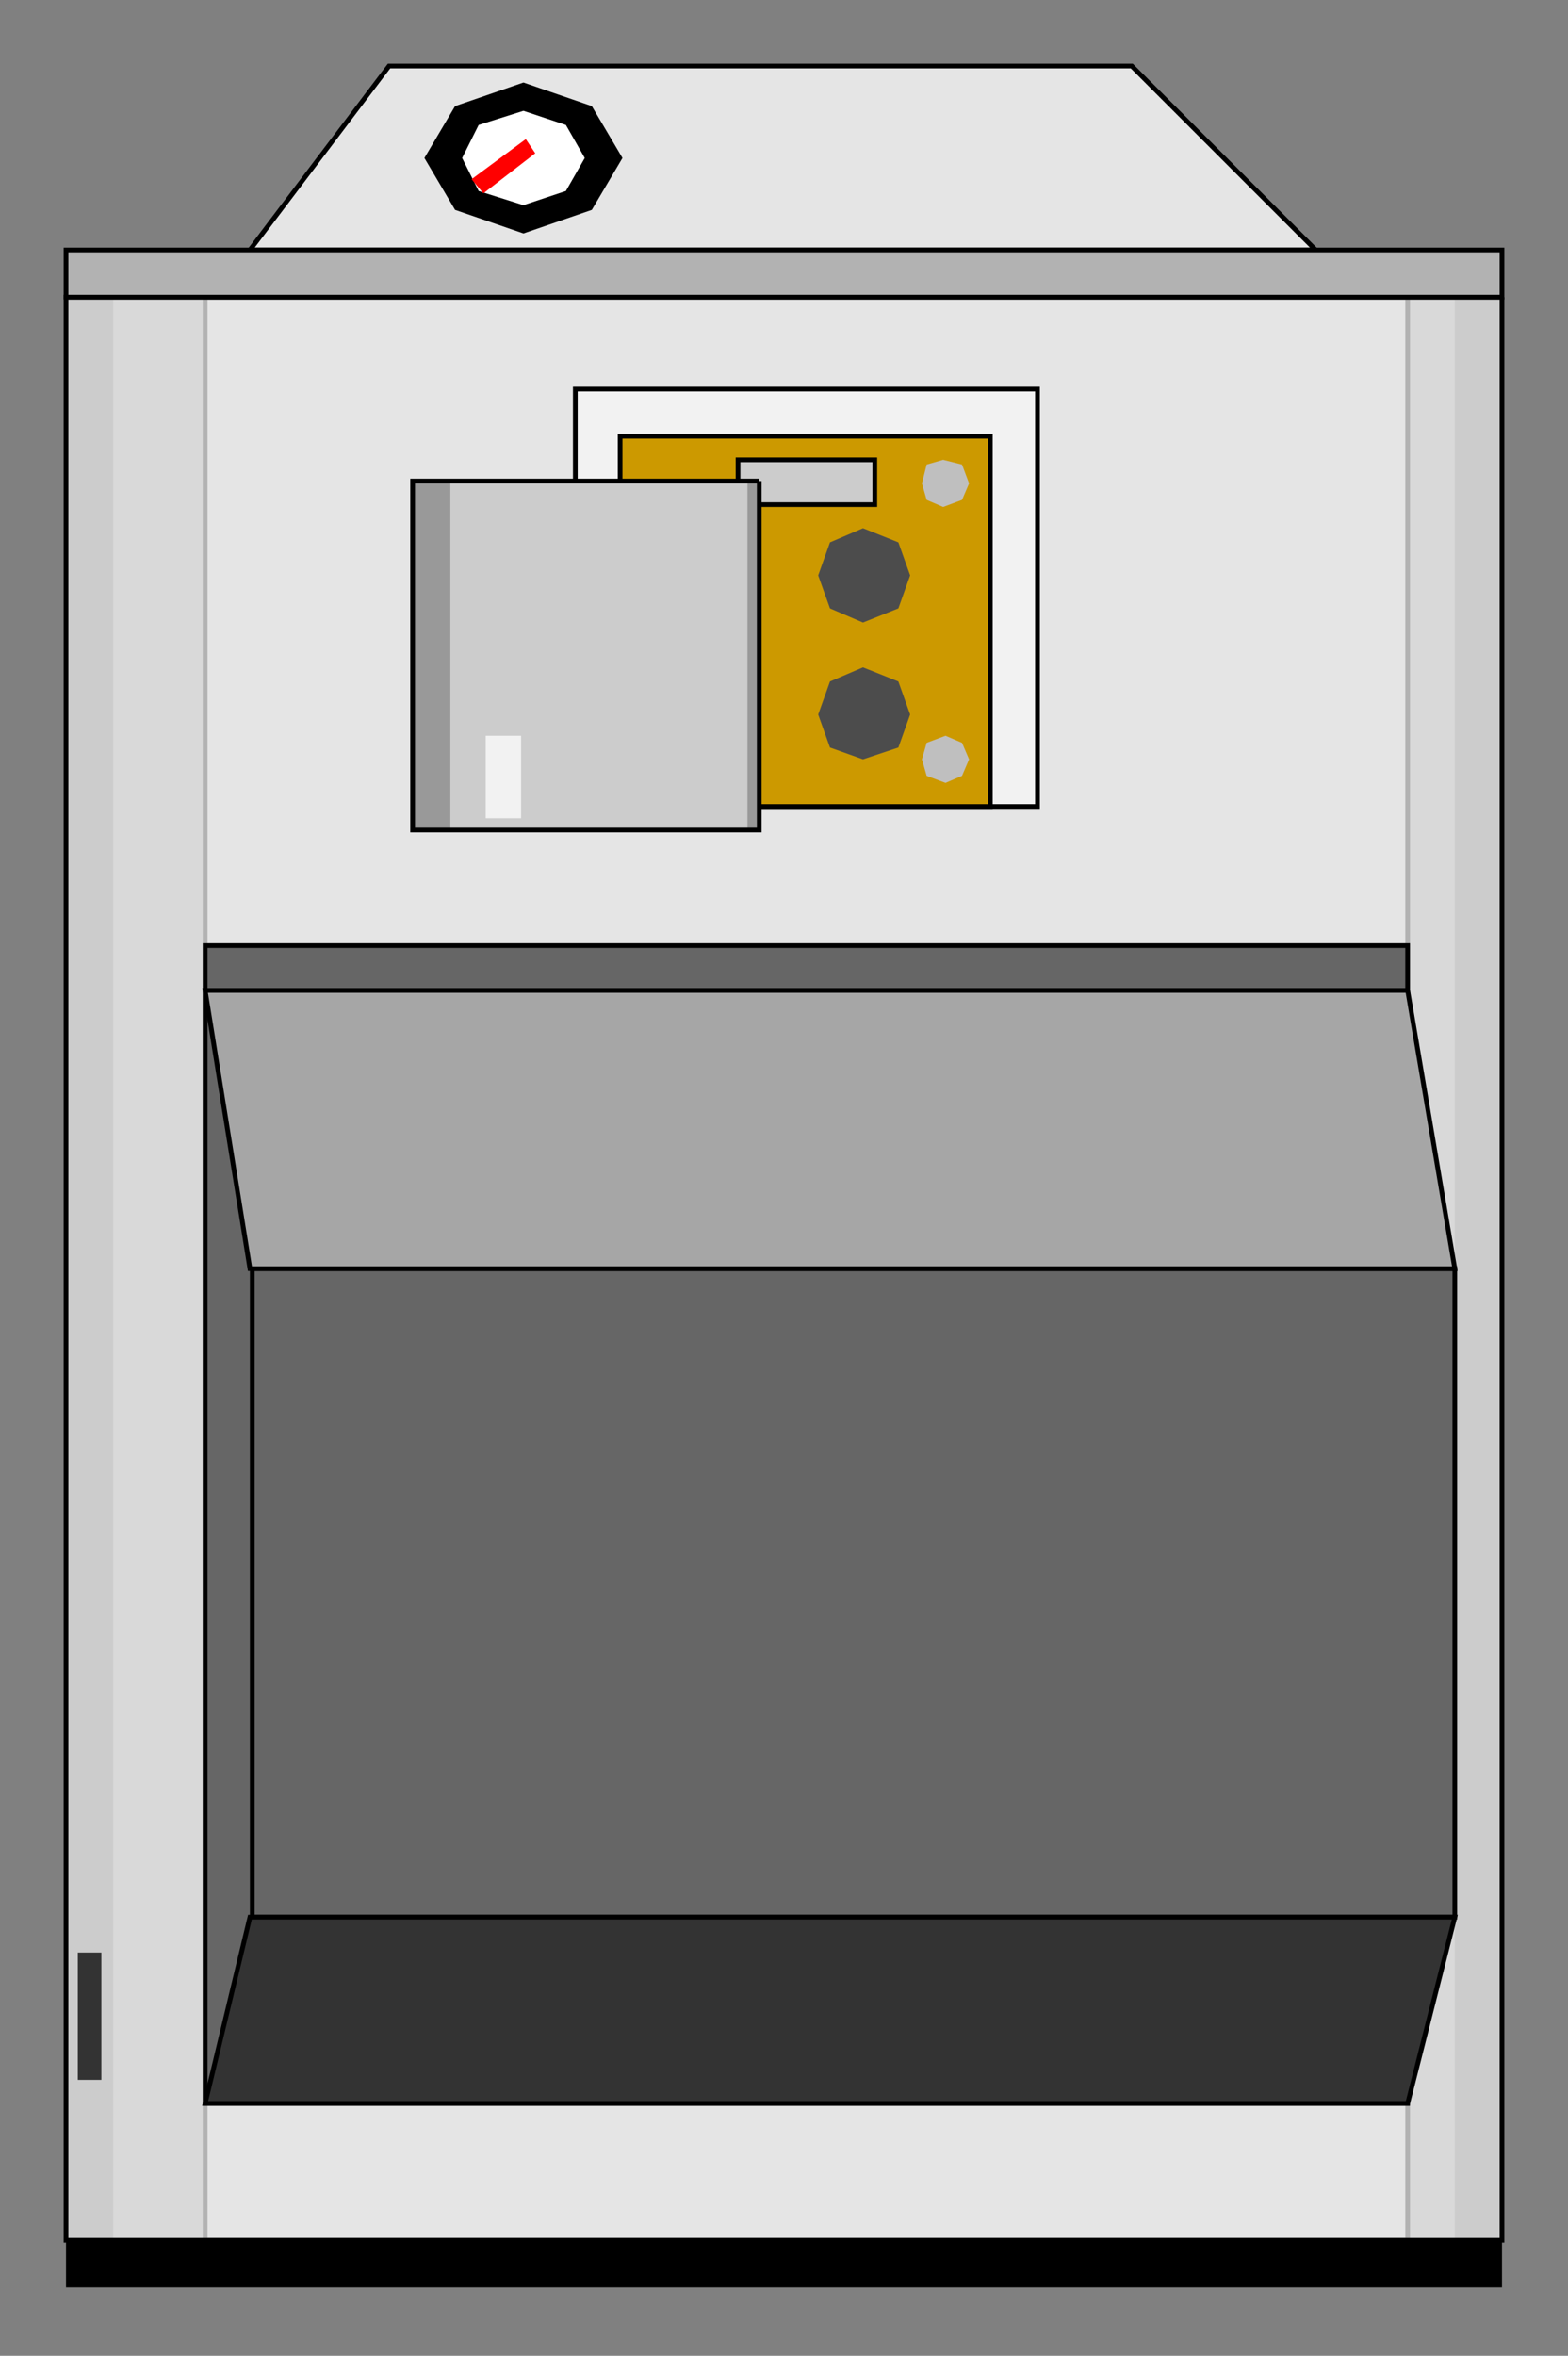 <?xml version="1.0" encoding="utf-8" standalone="no"?><!DOCTYPE svg PUBLIC "-//W3C//DTD SVG 1.1//EN" "http://www.w3.org/Graphics/SVG/1.1/DTD/svg11-flat-20030114.dtd"><svg width="665" height="999" version="1.1" xmlns="http://www.w3.org/2000/svg" xmlns:xlink="http://www.w3.org/1999/xlink">

<rect width="100%" height="100%" fill="#808080" stroke="none"/>

<path style="fill:#ccc" d="M637,126 l-609,0 0,824 609,0 0,-824z" />
<path style="fill:#d9d9d9" d="M617,126 l-569,0 0,824 569,0 0,-824z" />
<path style="fill:#e5e5e5;stroke:#b2b2b2;stroke-width:2" d="M597,126 l-510,0 0,824 510,0 0,-824z" />
<path style="fill:none;stroke:#000;stroke-width:2" d="M637,126 l-609,0 0,824 609,0 0,-824" />
<path style="fill:#000" d="M637,950 l-609,0 0,20 609,0 0,-20z" />
<path style="fill:#666;stroke:#000;stroke-width:2" d="M87,892 l0,-491 510,0 0,491 -510,0z" />
<path style="fill:#666;stroke:#000;stroke-width:2" d="M617,538 l-510,0 0,275 510,0 0,-275z" />
<path style="fill:#a6a6a6;stroke:#000;stroke-width:2" d="M617,538 l-20,-118 -510,0 19,118 511,0z" />
<path style="fill:#333;stroke:#000;stroke-width:2" d="M617,813 l-20,79 -510,0 19,-79 511,0z" />
<path style="fill:#f2f2f2;stroke:#000;stroke-width:2" d="M440,165 l-196,0 0,177 196,0 0,-177z" />
<path style="fill:#c90;stroke:#000;stroke-width:2" d="M420,185 l-157,0 0,157 157,0 0,-157z" />
<path style="fill:#4c4c4c" d="M381,317 l5,-14 -5,-14 -15,-6 -14,6 -5,14 5,14 14,5 15,-5z" />
<path style="fill:#4c4c4c" d="M381,258 l5,-14 -5,-14 -15,-6 -14,6 -5,14 5,14 14,6 15,-6z" />
<path style="fill:#bfbfbf" d="M408,212 l3,-7 -3,-8 -8,-2 -7,2 -2,8 2,7 7,3 8,-3z" />
<path style="fill:#bfbfbf" d="M408,329 l3,-7 -3,-7 -7,-3 -8,3 -2,7 2,7 8,3 7,-3z" />
<path style="fill:#ccc;stroke:#000;stroke-width:2" d="M371,195 l-58,0 0,19 58,0 0,-19z" />
<path style="fill:#999" d="M322,204 l-147,0 0,148 147,0 0,-148z" />
<path style="fill:#ccc" d="M317,204 l-126,0 0,148 126,0 0,-148z" />
<path style="fill:none;stroke:#000;stroke-width:2" d="M322,204 l-147,0 0,148 147,0 0,-148" />
<path style="fill:#f2f2f2" d="M221,312 l-15,0 0,35 15,0 0,-35z" />
<path style="fill:#333" d="M43,828 l-10,0 0,54 10,0 0,-54z" />
<path style="fill:#e5e5e5;stroke:#000;stroke-width:2" d="M558,106 l-78,-78 -315,0 -59,78 452,0z" />
<path style="fill:#000" d="M251,89 l13,-22 -13,-22 -29,-10 -29,10 -13,22 13,22 29,10 29,-10z" />
<path style="fill:#fff" d="M240,81 l8,-14 -8,-14 -18,-6 -19,6 -7,14 7,14 19,6 18,-6z" />
<path style="fill:#f00" d="M227,65 l-4,-6 -23,17 5,6 22,-17z" />
<path style="fill:#b2b2b2;stroke:#000;stroke-width:2" d="M637,106 l-609,0 0,20 609,0 0,-20z" />

</svg>
